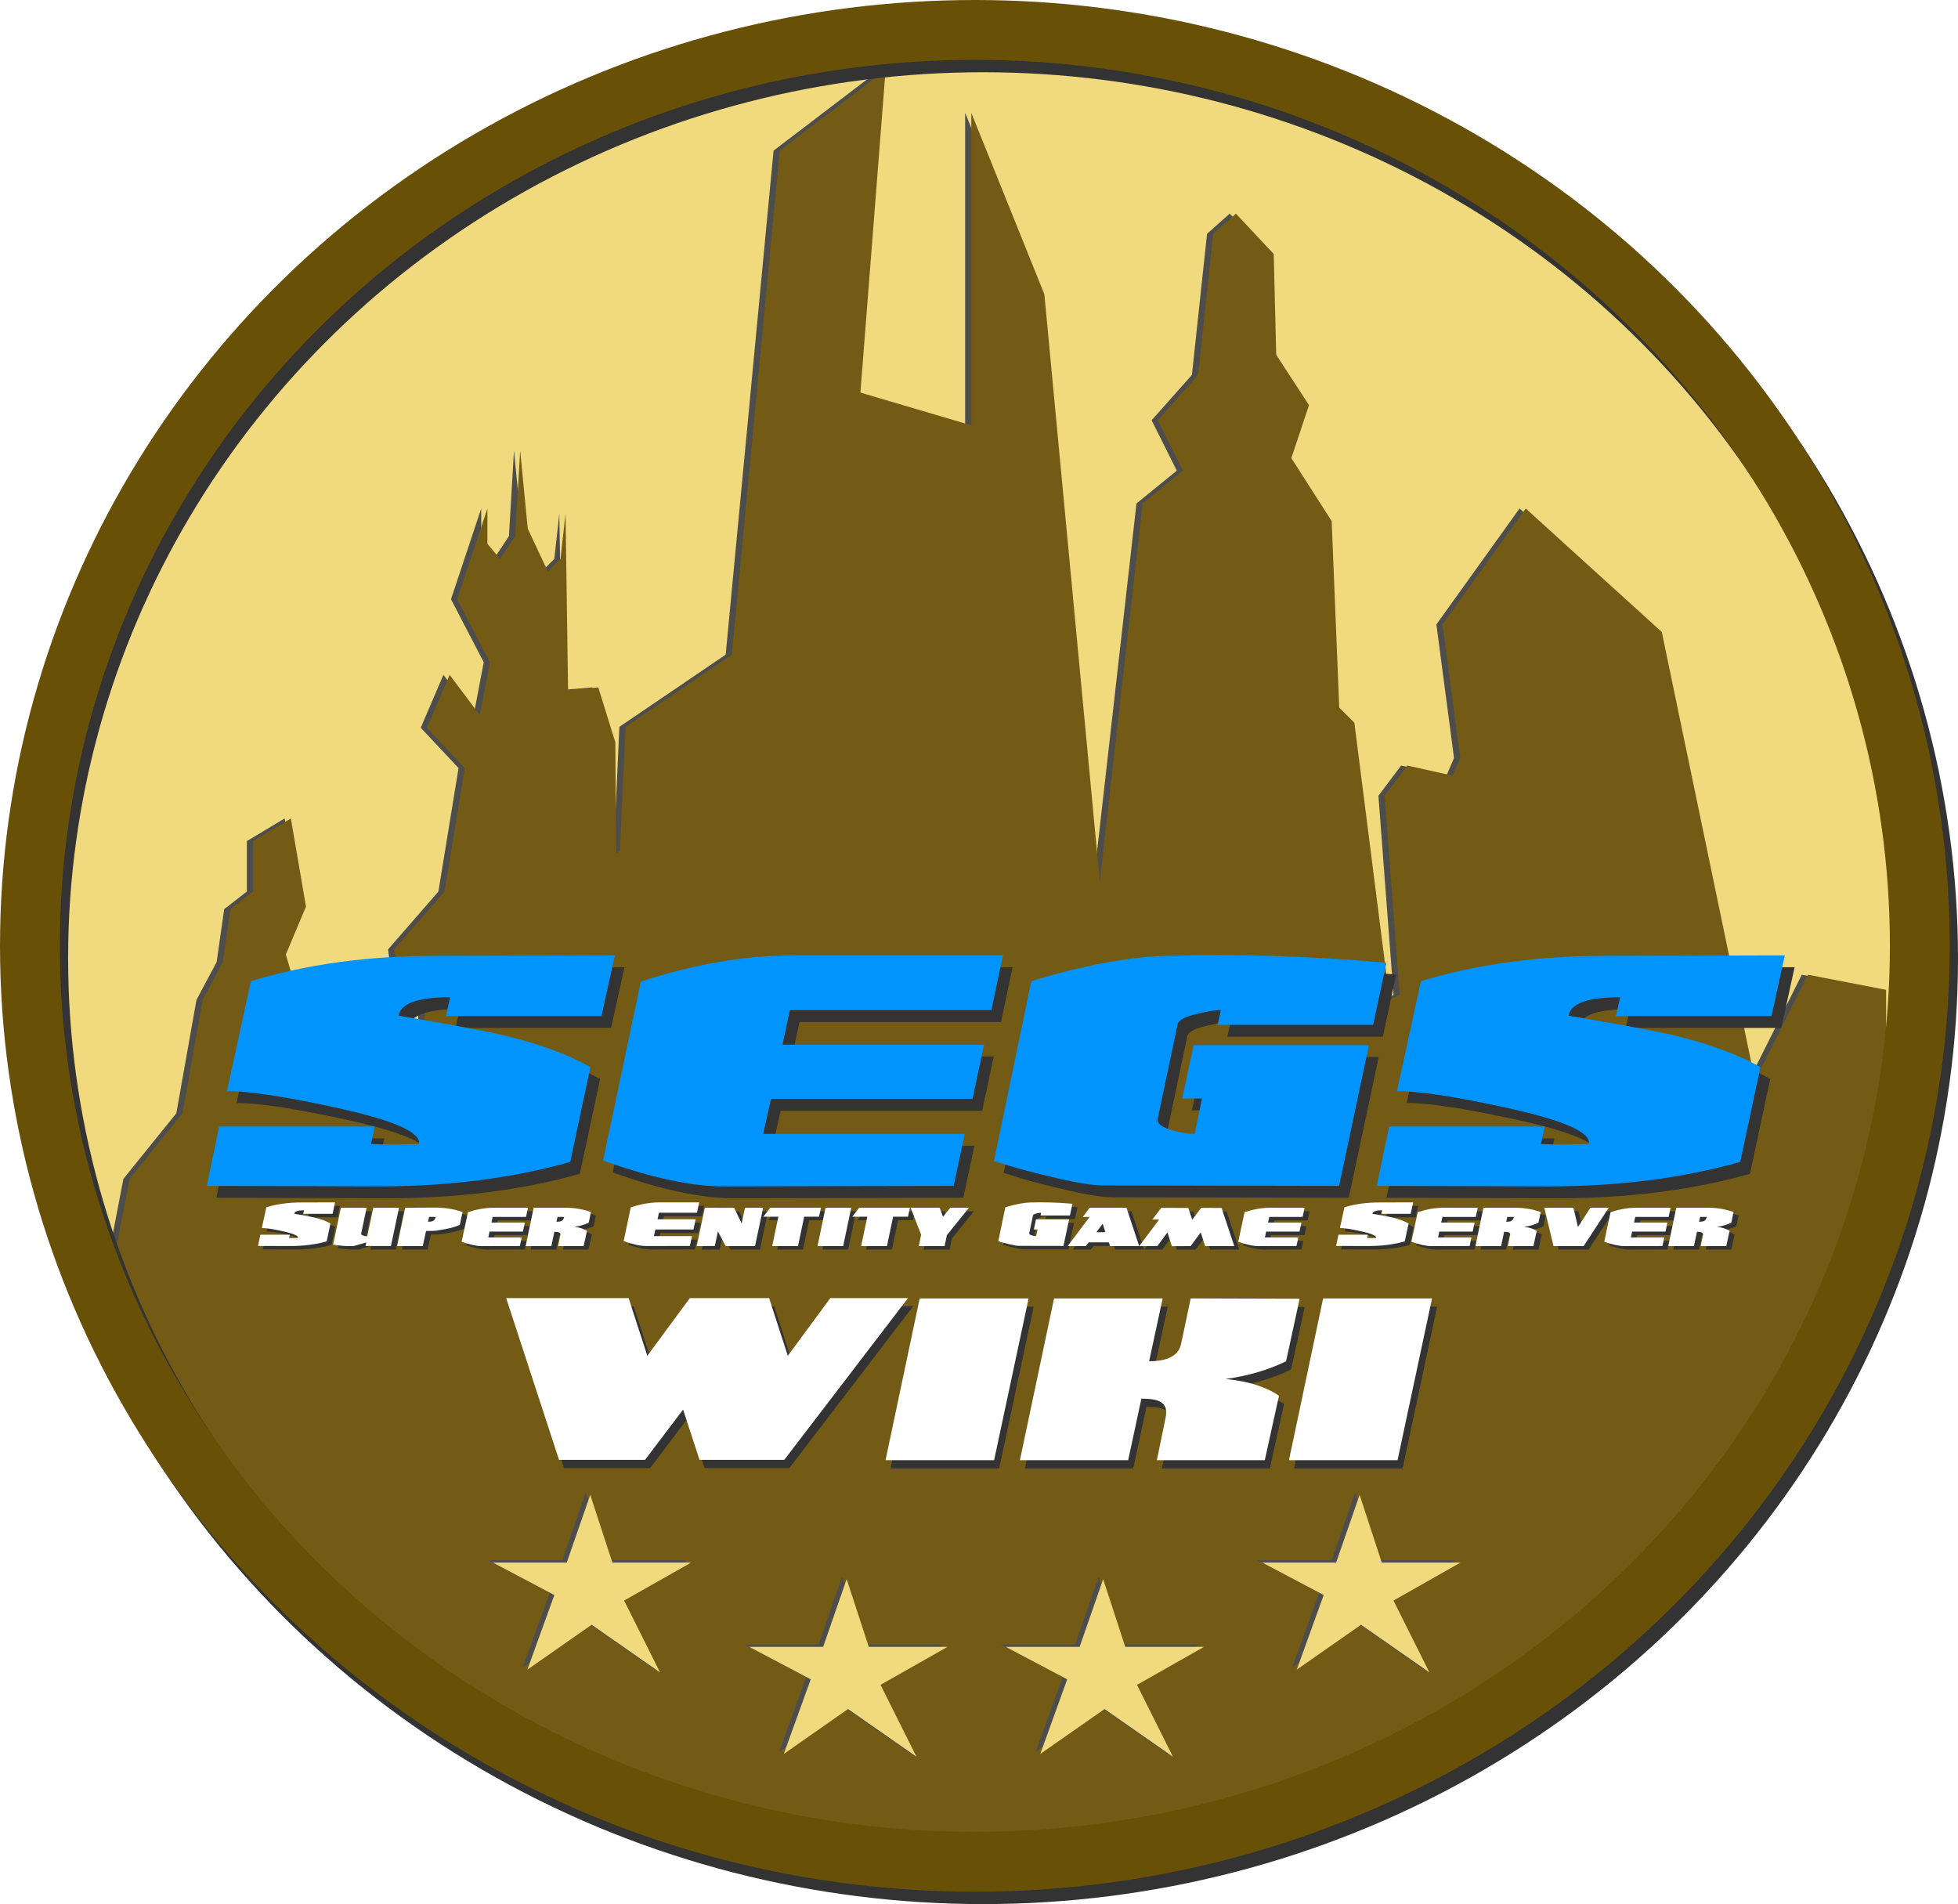 <?xml version="1.0" encoding="UTF-8" standalone="no"?>
<svg
   xmlns:dc="http://purl.org/dc/elements/1.1/"
   xmlns:cc="http://creativecommons.org/ns#"
   xmlns:rdf="http://www.w3.org/1999/02/22-rdf-syntax-ns#"
   xmlns:svg="http://www.w3.org/2000/svg"
   xmlns="http://www.w3.org/2000/svg"
   xmlns:sodipodi="http://sodipodi.sourceforge.net/DTD/sodipodi-0.dtd"
   xmlns:inkscape="http://www.inkscape.org/namespaces/inkscape"
   viewBox="0 0 160 155.592"
   height="155.592"
   width="160"
   id="svg2"
   version="1.1"
   sodipodi:docname="segs-wiki.svg"
   inkscape:version="0.92.4 (unknown)">
  <sodipodi:namedview
     pagecolor="#ffffff"
     bordercolor="#666666"
     borderopacity="1"
     objecttolerance="10"
     gridtolerance="10"
     guidetolerance="10"
     inkscape:pageopacity="0"
     inkscape:pageshadow="2"
     inkscape:window-width="1920"
     inkscape:window-height="1016"
     id="namedview249"
     showgrid="false"
     inkscape:zoom="4.290131"
     inkscape:cx="77.864377"
     inkscape:cy="42.235146"
     inkscape:window-x="0"
     inkscape:window-y="27"
     inkscape:window-maximized="1"
     inkscape:current-layer="svg2" />
  <defs
     id="defs6">
    <filter
       style="color-interpolation-filters:sRGB"
       id="filter1274-7"
       x="-0.006"
       width="1.012"
       y="-0.208"
       height="1.416">
      <feGaussianBlur
         stdDeviation="0.244"
         id="feGaussianBlur1276-3" />
    </filter>
    <filter
       style="color-interpolation-filters:sRGB"
       id="filter1266-6"
       x="-0.014"
       width="1.028"
       y="-0.094"
       height="1.188">
      <feGaussianBlur
         stdDeviation="0.58"
         id="feGaussianBlur1268-1" />
    </filter>
    <filter
       height="1.091"
       y="-0.045"
       width="1.033"
       x="-0.016"
       id="filter1688"
       style="color-interpolation-filters:sRGB">
      <feGaussianBlur
         id="feGaussianBlur1690"
         stdDeviation="1.471" />
    </filter>
  </defs>
  <ellipse
     style="opacity:1;fill:#f1da7d;fill-opacity:1;stroke:none;stroke-width:4.892;stroke-linecap:butt;stroke-linejoin:miter;stroke-miterlimit:4;stroke-dasharray:none;stroke-dashoffset:0;stroke-opacity:1"
     id="ellipse1214-9"
     cy="77.29"
     cx="79.663"
     rx="77.217"
     ry="74.844" />
  <path
     inkscape:connector-curvature="0"
     style="fill:#4d4d4d;fill-opacity:1;stroke:none;stroke-width:0.412px;stroke-linecap:butt;stroke-linejoin:miter;stroke-opacity:1"
     d="m 71.862,5.719 -8.65,6.59 -3.913,41.186 -8.687,5.898 -0.46,10.142 -0.31,0.198 -0.067,-9.082 -1.39,-4.478 -2.471,0.206 -0.206,-14.415 -0.412,3.707 -1.03,1.029 -1.647,-3.501 -0.618,-6.384 -0.412,7.001 -1.235,1.854 -1.03,-1.236 v -2.883 l -2.471,7.414 2.677,5.148 -0.824,4.325 -2.471,-3.295 -1.853,4.324 3.089,3.295 -1.647,10.09 -4.119,4.736 0.618,4.119 1.853,0.823 v 2.471 l -3.295,1.029 -2.265,-7.207 -1.528,10.599 -2.452,-1.244 -0.138,-4.619 -1.648,-5.56 1.648,-3.913 -1.236,-7.207 -3.089,1.853 v 4.118 l -1.853,1.442 -0.618,4.324 -1.647,3.09 -1.647,9.266 -4.324,5.355 -1.03,5.354 -0.825,2.883 v 2.099 c 8.173,18.52 23.703,33.065 43.08,40.347 21.23,5.869 31.685,5.495 55.912,0 22.812,-8.662 40.029,-27.303 46.397,-50.233 V 80.884 l -6.384,-1.236 -4.324,8.65 -7.619,-36.656 -11.12,-10.091 -6.795,9.474 1.441,10.915 -0.618,1.441 -3.706,-0.825 -1.854,2.472 1.236,16.268 -0.825,0.412 -2.882,-22.653 -1.236,-1.236 -0.618,-15.239 -3.295,-5.148 1.441,-4.325 -2.677,-4.118 -0.206,-8.238 -3.089,-3.295 -1.853,1.647 -1.236,11.533 -3.295,3.706 2.06,4.119 -3.295,2.677 -3.501,30.89 -4.53,-47.983 -5.971,-14.827 V 34.755 l -9.061,-2.677 z"
     id="path1584-3" />
  <path
     inkscape:connector-curvature="0"
     style="fill:#735b15;fill-opacity:1;stroke:none;stroke-width:0.412px;stroke-linecap:butt;stroke-linejoin:miter;stroke-opacity:1"
     d="m 72.368,5.719 -8.65,6.59 -3.913,41.186 -8.687,5.898 -0.46,10.142 -0.31,0.198 -0.067,-9.082 -1.39,-4.478 -2.471,0.206 -0.206,-14.415 -0.412,3.707 -1.03,1.029 -1.647,-3.501 -0.618,-6.384 -0.412,7.001 -1.235,1.854 -1.03,-1.236 v -2.883 l -2.471,7.414 2.677,5.148 -0.824,4.325 -2.471,-3.295 -1.853,4.324 3.089,3.295 -1.647,10.09 -4.119,4.736 0.618,4.119 1.853,0.823 v 2.471 l -3.295,1.029 -2.265,-7.207 -1.528,10.599 -2.452,-1.244 -0.138,-4.619 -1.648,-5.56 1.648,-3.913 -1.236,-7.207 -3.089,1.853 v 4.118 l -1.853,1.442 -0.618,4.324 -1.647,3.09 -1.647,9.266 -4.324,5.355 -1.03,5.354 -0.825,2.883 v 2.099 c 8.173,18.52 23.703,33.065 43.08,40.347 21.23,5.869 31.685,5.495 55.912,0 22.812,-8.662 40.029,-27.303 46.397,-50.233 V 80.884 l -6.384,-1.236 -4.324,8.65 -7.62,-36.656 -11.12,-10.091 -6.795,9.474 1.441,10.915 -0.618,1.441 -3.706,-0.825 -1.854,2.472 1.236,16.268 -0.825,0.412 -2.882,-22.653 -1.236,-1.236 -0.618,-15.239 -3.295,-5.148 1.441,-4.325 -2.677,-4.118 -0.206,-8.238 -3.089,-3.295 -1.853,1.647 -1.236,11.533 -3.295,3.706 2.059,4.119 -3.295,2.677 -3.501,30.89 L 85.342,24.046 79.37,9.219 V 34.755 L 70.309,32.078 Z"
     id="path1216-1" />
  <ellipse
     style="opacity:1;fill:none;fill-opacity:1;stroke:#333333;stroke-width:4.892;stroke-linecap:butt;stroke-linejoin:miter;stroke-miterlimit:4;stroke-dasharray:none;stroke-dashoffset:0;stroke-opacity:1"
     id="ellipse1594-9"
     cy="78.302"
     cx="80.337"
     rx="77.217"
     ry="74.844" />
  <ellipse
     ry="74.844"
     rx="77.217"
     cx="79.663"
     cy="77.29"
     id="ellipse1218-4"
     style="opacity:1;fill:none;fill-opacity:1;stroke:#695007;stroke-width:4.892;stroke-linecap:butt;stroke-linejoin:miter;stroke-miterlimit:4;stroke-dasharray:none;stroke-dashoffset:0;stroke-opacity:1" />
  <g
     transform="matrix(0.337,0,0,0.337,2.4121211e-6,-11.41)"
     id="g1721">
    <g
       aria-label="Super Entity Game Server"
       transform="matrix(3.78,0,0,3.78,-1542.63,-75.105)"
       style="font-style:normal;font-variant:normal;font-weight:normal;font-stretch:normal;font-size:13.94px;line-height:8.712px;font-family:'UltraViolent BB';-inkscape-font-specification:'UltraViolent BB';letter-spacing:0px;word-spacing:0px;fill:#333333;fill-opacity:1;stroke:none;stroke-width:0.348;filter:url(#filter1274-7)"
       id="text1242-7">
      <path
         d="m 429.911,106.18 -0.162,0.736 h -1.885 l 0.05,-0.229 q -0.585,0 -0.625,0.223 0.881,0.151 1.21,0.223 0.697,0.162 1.115,0.401 l -0.245,1.149 q -1.054,0.296 -2.308,0.296 l -2.097,-0.006 0.151,-0.719 h 1.885 l -0.045,0.212 q 0.1,0.006 0.284,0.006 0.178,0 0.296,-0.006 0.045,-0.212 -1.004,-0.441 -0.92,-0.201 -1.322,-0.201 l 0.29,-1.333 q 1.009,-0.307 2.242,-0.307 z"
         style="font-style:normal;font-variant:normal;font-weight:normal;font-stretch:normal;font-size:5.576px;font-family:'UltraViolent BB';-inkscape-font-specification:'UltraViolent BB';fill:#333333;stroke-width:0.348"
         id="path954" />
      <path
         d="m 433.494,108.98 h -1.628 l 0.05,-0.229 -0.809,0.229 q -0.134,0.006 -0.273,0.006 -0.507,0 -1.048,-0.095 l 0.496,-2.364 h 1.65 l -0.346,1.645 q -0.034,0.089 0.145,0.145 0.134,0.039 0.245,0.039 l 0.385,-1.829 h 1.65 z"
         style="font-style:normal;font-variant:normal;font-weight:normal;font-stretch:normal;font-size:5.576px;font-family:'UltraViolent BB';-inkscape-font-specification:'UltraViolent BB';fill:#333333;stroke-width:0.348"
         id="path956" />
      <path
         d="m 437.911,107.63 q -0.418,0.167 -0.887,0.256 l -0.307,0.056 q -0.335,0.067 -0.519,0.067 l -0.452,0.006 -0.212,0.97 h -1.645 l 0.519,-2.459 q 0.931,0 1.885,-0.011 0.954,-0.006 1.795,0.284 z m -1.545,-0.519 h -0.424 l -0.067,0.312 q 0.212,0 0.312,-0.05 0.139,-0.072 0.178,-0.262 z"
         style="font-style:normal;font-variant:normal;font-weight:normal;font-stretch:normal;font-size:5.576px;font-family:'UltraViolent BB';-inkscape-font-specification:'UltraViolent BB';fill:#333333;stroke-width:0.348"
         id="path958" />
      <path
         d="m 441.766,108.98 -2.453,0.006 q -0.502,0 -1.282,-0.279 l 0.407,-1.901 q 0.881,-0.279 1.617,-0.279 h 2.23 l -0.123,0.585 h -2.141 l -0.078,0.362 h 2.141 l -0.123,0.58 h -2.141 l -0.078,0.374 h 2.141 z"
         style="font-style:normal;font-variant:normal;font-weight:normal;font-stretch:normal;font-size:5.576px;font-family:'UltraViolent BB';-inkscape-font-specification:'UltraViolent BB';fill:#333333;stroke-width:0.348"
         id="path960" />
      <path
         d="m 446.071,108.009 -0.212,0.976 h -1.639 l 0.145,-0.719 q 0.045,-0.201 -0.385,-0.201 l -0.195,0.92 h -1.645 l 0.513,-2.459 h 2.08 q 0.814,0 1.595,0.273 l -0.145,0.686 q -0.418,0.201 -0.926,0.268 0.491,0.045 0.814,0.256 z m -1.461,-0.898 h -0.429 l -0.067,0.312 q 0.212,0 0.318,-0.05 0.139,-0.072 0.178,-0.262 z"
         style="font-style:normal;font-variant:normal;font-weight:normal;font-stretch:normal;font-size:5.576px;font-family:'UltraViolent BB';-inkscape-font-specification:'UltraViolent BB';fill:#333333;stroke-width:0.348"
         id="path962" />
      <path
         d="m 452.674,108.974 -2.799,0.006 q -0.574,0 -1.45,-0.312 l 0.457,-2.169 q 0.97,-0.318 1.846,-0.318 h 2.543 l -0.139,0.664 h -2.442 l -0.089,0.418 h 2.442 l -0.139,0.658 h -2.442 l -0.095,0.424 h 2.442 z"
         style="font-style:normal;font-variant:normal;font-weight:normal;font-stretch:normal;font-size:5.576px;font-family:'UltraViolent BB';-inkscape-font-specification:'UltraViolent BB';fill:#333333;stroke-width:0.348"
         id="path964" />
      <path
         d="m 456.854,108.985 h -1.885 l -0.496,-0.942 -0.201,0.937 h -0.507 v 0.006 h -0.652 l 0.519,-2.459 1.885,0.006 0.48,1.004 0.212,-1.004 q 0.29,0 0.58,-0.006 h 0.585 z"
         style="font-style:normal;font-variant:normal;font-weight:normal;font-stretch:normal;font-size:5.576px;font-family:'UltraViolent BB';-inkscape-font-specification:'UltraViolent BB';fill:#333333;stroke-width:0.348"
         id="path966" />
      <path
         d="m 460.96,107.1 h -0.953 l -0.396,1.885 h -1.656 l 0.396,-1.885 h -0.965 l 0.441,-0.574 h 3.256 z"
         style="font-style:normal;font-variant:normal;font-weight:normal;font-stretch:normal;font-size:5.576px;font-family:'UltraViolent BB';-inkscape-font-specification:'UltraViolent BB';fill:#333333;stroke-width:0.348"
         id="path968" />
      <path
         d="m 462.507,108.985 h -1.645 l 0.513,-2.459 h 1.65 z"
         style="font-style:normal;font-variant:normal;font-weight:normal;font-stretch:normal;font-size:5.576px;font-family:'UltraViolent BB';-inkscape-font-specification:'UltraViolent BB';fill:#333333;stroke-width:0.348"
         id="path970" />
      <path
         d="m 466.666,107.1 h -0.954 l -0.396,1.885 h -1.656 l 0.396,-1.885 h -0.965 l 0.441,-0.574 h 3.256 z"
         style="font-style:normal;font-variant:normal;font-weight:normal;font-stretch:normal;font-size:5.576px;font-family:'UltraViolent BB';-inkscape-font-specification:'UltraViolent BB';fill:#333333;stroke-width:0.348"
         id="path972" />
      <path
         d="m 470.578,106.526 -1.416,1.756 -0.145,0.703 h -1.656 l 0.151,-0.73 -0.675,-1.729 h 1.862 l 0.212,0.58 0.463,-0.58 z"
         style="font-style:normal;font-variant:normal;font-weight:normal;font-stretch:normal;font-size:5.576px;font-family:'UltraViolent BB';-inkscape-font-specification:'UltraViolent BB';fill:#333333;stroke-width:0.348"
         id="path974" />
      <path
         d="m 476.642,108.974 -2.86,-0.006 q -0.206,0 -0.658,-0.112 -0.34,-0.078 -0.664,-0.184 l 0.452,-2.18 q 0.931,-0.284 1.634,-0.307 1.266,-0.039 2.671,0.084 l -0.162,0.753 h -1.885 l 0.039,-0.178 q -0.106,0 -0.284,0.045 -0.223,0.05 -0.24,0.128 l -0.24,1.137 q -0.022,0.089 0.173,0.145 0.151,0.045 0.273,0.045 l 0.089,-0.429 h -0.24 l 0.139,-0.647 h 2.124 z"
         style="font-style:normal;font-variant:normal;font-weight:normal;font-stretch:normal;font-size:5.576px;font-family:'UltraViolent BB';-inkscape-font-specification:'UltraViolent BB';fill:#333333;stroke-width:0.348"
         id="path976" />
      <path
         d="m 481.498,108.985 h -1.868 l -0.078,-0.24 h -1.294 l -0.184,0.24 h -1.165 l 1.411,-1.874 h -0.435 l 0.429,-0.585 h 2.37 z m -2.163,-0.892 -0.178,-0.541 -0.401,0.541 z"
         style="font-style:normal;font-variant:normal;font-weight:normal;font-stretch:normal;font-size:5.576px;font-family:'UltraViolent BB';-inkscape-font-specification:'UltraViolent BB';fill:#333333;stroke-width:0.348"
         id="path978" />
      <path
         d="m 487.6,108.985 h -1.868 l -0.284,-0.881 -0.647,0.881 -1.204,0.006 -0.284,-0.887 -0.647,0.881 h -1.165 l 1.282,-1.706 h -0.435 l 0.563,-0.747 1.74,0.006 0.251,0.753 0.58,-0.758 1.305,0.006 z"
         style="font-style:normal;font-variant:normal;font-weight:normal;font-stretch:normal;font-size:5.576px;font-family:'UltraViolent BB';-inkscape-font-specification:'UltraViolent BB';fill:#333333;stroke-width:0.348"
         id="path980" />
      <path
         d="m 491.591,108.98 -2.453,0.006 q -0.502,0 -1.282,-0.279 l 0.407,-1.901 q 0.881,-0.279 1.617,-0.279 h 2.23 l -0.123,0.585 h -2.141 l -0.078,0.362 h 2.141 l -0.123,0.58 h -2.141 l -0.078,0.374 h 2.141 z"
         style="font-style:normal;font-variant:normal;font-weight:normal;font-stretch:normal;font-size:5.576px;font-family:'UltraViolent BB';-inkscape-font-specification:'UltraViolent BB';fill:#333333;stroke-width:0.348"
         id="path982" />
      <path
         d="m 499.077,106.18 -0.162,0.736 h -1.885 l 0.05,-0.229 q -0.585,0 -0.625,0.223 0.881,0.151 1.21,0.223 0.697,0.162 1.115,0.401 l -0.245,1.149 q -1.054,0.296 -2.308,0.296 l -2.097,-0.006 0.151,-0.719 h 1.885 l -0.045,0.212 q 0.1,0.006 0.284,0.006 0.178,0 0.296,-0.006 0.045,-0.212 -1.004,-0.441 -0.92,-0.201 -1.322,-0.201 l 0.29,-1.333 q 1.009,-0.307 2.242,-0.307 z"
         style="font-style:normal;font-variant:normal;font-weight:normal;font-stretch:normal;font-size:5.576px;font-family:'UltraViolent BB';-inkscape-font-specification:'UltraViolent BB';fill:#333333;stroke-width:0.348"
         id="path984" />
      <path
         d="m 502.699,108.98 -2.453,0.006 q -0.502,0 -1.282,-0.279 l 0.407,-1.901 q 0.881,-0.279 1.617,-0.279 h 2.23 l -0.123,0.585 h -2.141 l -0.078,0.362 h 2.141 l -0.123,0.58 h -2.141 l -0.078,0.374 h 2.141 z"
         style="font-style:normal;font-variant:normal;font-weight:normal;font-stretch:normal;font-size:5.576px;font-family:'UltraViolent BB';-inkscape-font-specification:'UltraViolent BB';fill:#333333;stroke-width:0.348"
         id="path986" />
      <path
         d="m 507.004,108.009 -0.212,0.976 h -1.639 l 0.145,-0.719 q 0.045,-0.201 -0.385,-0.201 l -0.195,0.92 h -1.645 l 0.513,-2.459 h 2.08 q 0.814,0 1.595,0.273 l -0.145,0.686 q -0.418,0.201 -0.926,0.268 0.491,0.045 0.814,0.256 z m -1.461,-0.898 h -0.429 l -0.067,0.312 q 0.212,0 0.318,-0.05 0.139,-0.072 0.178,-0.262 z"
         style="font-style:normal;font-variant:normal;font-weight:normal;font-stretch:normal;font-size:5.576px;font-family:'UltraViolent BB';-inkscape-font-specification:'UltraViolent BB';fill:#333333;stroke-width:0.348"
         id="path988" />
      <path
         d="m 511.623,106.526 -1.611,2.459 h -1.929 l -0.591,-2.459 h 1.868 l 0.29,1.238 0.797,-1.238 z"
         style="font-style:normal;font-variant:normal;font-weight:normal;font-stretch:normal;font-size:5.576px;font-family:'UltraViolent BB';-inkscape-font-specification:'UltraViolent BB';fill:#333333;stroke-width:0.348"
         id="path990" />
      <path
         d="m 515.071,108.98 -2.453,0.006 q -0.502,0 -1.282,-0.279 l 0.407,-1.901 q 0.881,-0.279 1.617,-0.279 h 2.23 l -0.123,0.585 h -2.141 l -0.078,0.362 h 2.141 l -0.123,0.58 h -2.141 l -0.078,0.374 h 2.141 z"
         style="font-style:normal;font-variant:normal;font-weight:normal;font-stretch:normal;font-size:5.576px;font-family:'UltraViolent BB';-inkscape-font-specification:'UltraViolent BB';fill:#333333;stroke-width:0.348"
         id="path992" />
      <path
         d="m 519.376,108.009 -0.212,0.976 h -1.639 l 0.145,-0.719 q 0.045,-0.201 -0.385,-0.201 l -0.195,0.92 h -1.645 l 0.513,-2.459 h 2.08 q 0.814,0 1.595,0.273 l -0.145,0.686 q -0.418,0.201 -0.926,0.268 0.491,0.045 0.814,0.256 z m -1.461,-0.898 h -0.429 l -0.067,0.312 q 0.212,0 0.318,-0.05 0.139,-0.072 0.178,-0.262 z"
         style="font-style:normal;font-variant:normal;font-weight:normal;font-stretch:normal;font-size:5.576px;font-family:'UltraViolent BB';-inkscape-font-specification:'UltraViolent BB';fill:#333333;stroke-width:0.348"
         id="path994" />
    </g>
    <g
       aria-label="Super Entity Game Server"
       style="font-style:normal;font-variant:normal;font-weight:normal;font-stretch:normal;font-size:52.686px;line-height:32.929px;font-family:'UltraViolent BB';-inkscape-font-specification:'UltraViolent BB';letter-spacing:0px;word-spacing:0px;fill:#ffffff;fill-opacity:1;stroke:none;stroke-width:1.317"
       id="text1222-4">
      <path
         d="m 81.253,325.405 -0.611,2.782 h -7.123 l 0.19,-0.864 q -2.213,0 -2.36,0.843 3.33,0.569 4.573,0.843 2.634,0.611 4.215,1.517 l -0.927,4.341 q -3.983,1.117 -8.725,1.117 l -7.924,-0.021 0.569,-2.719 h 7.123 l -0.169,0.801 q 0.379,0.021 1.075,0.021 0.674,0 1.117,-0.021 0.169,-0.801 -3.793,-1.665 -3.477,-0.759 -4.995,-0.759 l 1.096,-5.037 q 3.814,-1.159 8.472,-1.159 z"
         style="font-style:normal;font-variant:normal;font-weight:normal;font-stretch:normal;font-size:21.075px;font-family:'UltraViolent BB';-inkscape-font-specification:'UltraViolent BB';fill:#ffffff;stroke-width:1.317"
         id="path893" />
      <path
         d="M 94.793,335.985 H 88.639 l 0.19,-0.864 -3.056,0.864 q -0.506,0.021 -1.033,0.021 -1.918,0 -3.962,-0.358 l 1.876,-8.936 h 6.238 l -1.307,6.217 q -0.126,0.337 0.548,0.548 0.506,0.148 0.927,0.148 l 1.454,-6.912 h 6.238 z"
         style="font-style:normal;font-variant:normal;font-weight:normal;font-stretch:normal;font-size:21.075px;font-family:'UltraViolent BB';-inkscape-font-specification:'UltraViolent BB';fill:#ffffff;stroke-width:1.317"
         id="path895" />
      <path
         d="m 111.486,330.885 q -1.581,0.632 -3.351,0.969 l -1.159,0.211 q -1.264,0.253 -1.96,0.253 l -1.707,0.021 -0.801,3.667 h -6.217 l 1.96,-9.294 q 3.519,0 7.123,-0.042 3.604,-0.021 6.786,1.075 z m -5.838,-1.96 h -1.602 l -0.253,1.18 q 0.801,0 1.18,-0.19 0.527,-0.274 0.674,-0.991 z"
         style="font-style:normal;font-variant:normal;font-weight:normal;font-stretch:normal;font-size:21.075px;font-family:'UltraViolent BB';-inkscape-font-specification:'UltraViolent BB';fill:#ffffff;stroke-width:1.317"
         id="path897" />
      <path
         d="m 126.059,335.985 -9.273,0.021 q -1.897,0 -4.847,-1.054 l 1.538,-7.186 q 3.33,-1.054 6.112,-1.054 h 8.43 l -0.464,2.213 h -8.093 l -0.295,1.37 h 8.093 l -0.464,2.192 h -8.093 l -0.295,1.412 h 8.093 z"
         style="font-style:normal;font-variant:normal;font-weight:normal;font-stretch:normal;font-size:21.075px;font-family:'UltraViolent BB';-inkscape-font-specification:'UltraViolent BB';fill:#ffffff;stroke-width:1.317"
         id="path899" />
      <path
         d="m 142.33,332.318 -0.801,3.688 h -6.196 l 0.548,-2.719 q 0.169,-0.759 -1.454,-0.759 l -0.738,3.477 h -6.217 l 1.939,-9.294 h 7.861 q 3.077,0 6.027,1.033 l -0.548,2.592 q -1.581,0.759 -3.498,1.012 1.855,0.169 3.077,0.969 z m -5.522,-3.393 h -1.623 l -0.253,1.18 q 0.801,0 1.201,-0.19 0.527,-0.274 0.674,-0.991 z"
         style="font-style:normal;font-variant:normal;font-weight:normal;font-stretch:normal;font-size:21.075px;font-family:'UltraViolent BB';-inkscape-font-specification:'UltraViolent BB';fill:#ffffff;stroke-width:1.317"
         id="path901" />
      <path
         d="m 167.283,335.964 -10.579,0.021 q -2.171,0 -5.479,-1.18 l 1.728,-8.198 q 3.667,-1.201 6.976,-1.201 h 9.61 l -0.527,2.508 h -9.231 l -0.337,1.581 h 9.231 l -0.527,2.487 h -9.231 l -0.358,1.602 h 9.231 z"
         style="font-style:normal;font-variant:normal;font-weight:normal;font-stretch:normal;font-size:21.075px;font-family:'UltraViolent BB';-inkscape-font-specification:'UltraViolent BB';fill:#ffffff;stroke-width:1.317"
         id="path903" />
      <path
         d="m 183.082,336.006 h -7.123 l -1.876,-3.562 -0.759,3.541 h -1.918 v 0.021 h -2.466 l 1.96,-9.294 7.123,0.021 1.812,3.793 0.801,-3.793 q 1.096,0 2.192,-0.021 h 2.213 z"
         style="font-style:normal;font-variant:normal;font-weight:normal;font-stretch:normal;font-size:21.075px;font-family:'UltraViolent BB';-inkscape-font-specification:'UltraViolent BB';fill:#ffffff;stroke-width:1.317"
         id="path905" />
      <path
         d="m 198.601,328.883 h -3.604 l -1.496,7.123 h -6.259 l 1.496,-7.123 h -3.646 l 1.665,-2.171 h 12.308 z"
         style="font-style:normal;font-variant:normal;font-weight:normal;font-stretch:normal;font-size:21.075px;font-family:'UltraViolent BB';-inkscape-font-specification:'UltraViolent BB';fill:#ffffff;stroke-width:1.317"
         id="path907" />
      <path
         d="m 204.449,336.006 h -6.217 l 1.939,-9.294 h 6.238 z"
         style="font-style:normal;font-variant:normal;font-weight:normal;font-stretch:normal;font-size:21.075px;font-family:'UltraViolent BB';-inkscape-font-specification:'UltraViolent BB';fill:#ffffff;stroke-width:1.317"
         id="path909" />
      <path
         d="m 220.169,328.883 h -3.604 l -1.496,7.123 h -6.259 l 1.496,-7.123 h -3.646 l 1.665,-2.171 H 220.633 Z"
         style="font-style:normal;font-variant:normal;font-weight:normal;font-stretch:normal;font-size:21.075px;font-family:'UltraViolent BB';-inkscape-font-specification:'UltraViolent BB';fill:#ffffff;stroke-width:1.317"
         id="path911" />
      <path
         d="m 234.953,326.712 -5.353,6.638 -0.548,2.655 h -6.259 l 0.569,-2.761 -2.55,-6.533 h 7.039 l 0.801,2.192 1.749,-2.192 z"
         style="font-style:normal;font-variant:normal;font-weight:normal;font-stretch:normal;font-size:21.075px;font-family:'UltraViolent BB';-inkscape-font-specification:'UltraViolent BB';fill:#ffffff;stroke-width:1.317"
         id="path913" />
      <path
         d="m 257.874,335.964 -10.811,-0.021 q -0.78,0 -2.487,-0.421 -1.286,-0.295 -2.508,-0.695 l 1.707,-8.24 q 3.519,-1.075 6.175,-1.159 4.784,-0.148 10.095,0.316 l -0.611,2.845 h -7.123 l 0.148,-0.674 q -0.4,0 -1.075,0.169 -0.843,0.19 -0.906,0.485 l -0.906,4.299 q -0.084,0.337 0.653,0.548 0.569,0.169 1.033,0.169 l 0.337,-1.623 h -0.906 l 0.527,-2.445 h 8.029 z"
         style="font-style:normal;font-variant:normal;font-weight:normal;font-stretch:normal;font-size:21.075px;font-family:'UltraViolent BB';-inkscape-font-specification:'UltraViolent BB';fill:#ffffff;stroke-width:1.317"
         id="path915" />
      <path
         d="m 276.227,336.006 h -7.06 l -0.295,-0.906 h -4.889 l -0.695,0.906 h -4.405 l 5.332,-7.081 h -1.644 l 1.623,-2.213 h 8.957 z m -8.177,-3.372 -0.674,-2.044 -1.517,2.044 z"
         style="font-style:normal;font-variant:normal;font-weight:normal;font-stretch:normal;font-size:21.075px;font-family:'UltraViolent BB';-inkscape-font-specification:'UltraViolent BB';fill:#ffffff;stroke-width:1.317"
         id="path917" />
      <path
         d="m 299.288,336.006 h -7.06 l -1.075,-3.33 -2.445,3.33 -4.552,0.021 -1.075,-3.351 -2.445,3.33 h -4.405 l 4.847,-6.449 h -1.644 l 2.129,-2.824 6.575,0.021 0.948,2.845 2.192,-2.866 4.931,0.021 z"
         style="font-style:normal;font-variant:normal;font-weight:normal;font-stretch:normal;font-size:21.075px;font-family:'UltraViolent BB';-inkscape-font-specification:'UltraViolent BB';fill:#ffffff;stroke-width:1.317"
         id="path919" />
      <path
         d="m 314.371,335.985 -9.273,0.021 q -1.897,0 -4.847,-1.054 l 1.538,-7.186 q 3.33,-1.054 6.112,-1.054 h 8.43 l -0.464,2.213 h -8.093 l -0.295,1.37 h 8.093 l -0.464,2.192 h -8.093 l -0.295,1.412 h 8.093 z"
         style="font-style:normal;font-variant:normal;font-weight:normal;font-stretch:normal;font-size:21.075px;font-family:'UltraViolent BB';-inkscape-font-specification:'UltraViolent BB';fill:#ffffff;stroke-width:1.317"
         id="path921" />
      <path
         d="m 342.669,325.405 -0.611,2.782 h -7.123 l 0.19,-0.864 q -2.213,0 -2.36,0.843 3.33,0.569 4.573,0.843 2.634,0.611 4.215,1.517 l -0.927,4.341 q -3.983,1.117 -8.725,1.117 l -7.924,-0.021 0.569,-2.719 h 7.123 l -0.169,0.801 q 0.379,0.021 1.075,0.021 0.674,0 1.117,-0.021 0.169,-0.801 -3.793,-1.665 -3.477,-0.759 -4.995,-0.759 l 1.096,-5.037 q 3.814,-1.159 8.472,-1.159 z"
         style="font-style:normal;font-variant:normal;font-weight:normal;font-stretch:normal;font-size:21.075px;font-family:'UltraViolent BB';-inkscape-font-specification:'UltraViolent BB';fill:#ffffff;stroke-width:1.317"
         id="path923" />
      <path
         d="m 356.356,335.985 -9.273,0.021 q -1.897,0 -4.847,-1.054 l 1.538,-7.186 q 3.33,-1.054 6.112,-1.054 h 8.43 l -0.464,2.213 h -8.093 l -0.295,1.37 h 8.093 l -0.464,2.192 h -8.093 l -0.295,1.412 h 8.093 z"
         style="font-style:normal;font-variant:normal;font-weight:normal;font-stretch:normal;font-size:21.075px;font-family:'UltraViolent BB';-inkscape-font-specification:'UltraViolent BB';fill:#ffffff;stroke-width:1.317"
         id="path925" />
      <path
         d="m 372.627,332.318 -0.801,3.688 h -6.196 l 0.548,-2.719 q 0.169,-0.759 -1.454,-0.759 l -0.738,3.477 h -6.217 l 1.939,-9.294 h 7.861 q 3.077,0 6.027,1.033 l -0.548,2.592 q -1.581,0.759 -3.498,1.012 1.855,0.169 3.077,0.969 z m -5.522,-3.393 h -1.623 l -0.253,1.18 q 0.801,0 1.201,-0.19 0.527,-0.274 0.674,-0.991 z"
         style="font-style:normal;font-variant:normal;font-weight:normal;font-stretch:normal;font-size:21.075px;font-family:'UltraViolent BB';-inkscape-font-specification:'UltraViolent BB';fill:#ffffff;stroke-width:1.317"
         id="path927" />
      <path
         d="m 390.086,326.712 -6.091,9.294 h -7.292 l -2.234,-9.294 h 7.06 l 1.096,4.679 3.014,-4.679 z"
         style="font-style:normal;font-variant:normal;font-weight:normal;font-stretch:normal;font-size:21.075px;font-family:'UltraViolent BB';-inkscape-font-specification:'UltraViolent BB';fill:#ffffff;stroke-width:1.317"
         id="path929" />
      <path
         d="m 403.115,335.985 -9.273,0.021 q -1.897,0 -4.847,-1.054 l 1.538,-7.186 q 3.33,-1.054 6.112,-1.054 h 8.43 l -0.464,2.213 h -8.093 l -0.295,1.37 h 8.093 l -0.464,2.192 h -8.093 l -0.295,1.412 h 8.093 z"
         style="font-style:normal;font-variant:normal;font-weight:normal;font-stretch:normal;font-size:21.075px;font-family:'UltraViolent BB';-inkscape-font-specification:'UltraViolent BB';fill:#ffffff;stroke-width:1.317"
         id="path931" />
      <path
         d="m 419.387,332.318 -0.801,3.688 h -6.196 l 0.548,-2.719 q 0.169,-0.759 -1.454,-0.759 l -0.738,3.477 h -6.217 l 1.939,-9.294 h 7.861 q 3.077,0 6.027,1.033 l -0.548,2.592 q -1.581,0.759 -3.498,1.012 1.855,0.169 3.077,0.969 z m -5.522,-3.393 h -1.623 l -0.253,1.18 q 0.801,0 1.201,-0.19 0.527,-0.274 0.674,-0.991 z"
         style="font-style:normal;font-variant:normal;font-weight:normal;font-stretch:normal;font-size:21.075px;font-family:'UltraViolent BB';-inkscape-font-specification:'UltraViolent BB';fill:#ffffff;stroke-width:1.317"
         id="path933" />
    </g>
  </g>
  <g
     transform="matrix(0.337,0,0,0.337,2.4121211e-6,-11.41)"
     id="g1715">
    <g
       aria-label="SEGS"
       transform="matrix(3.78,0,0,3.78,-1542.63,-75.105)"
       style="font-style:normal;font-weight:normal;font-size:29.518px;line-height:18.449px;font-family:sans-serif;letter-spacing:0px;word-spacing:0px;fill:#333333;fill-opacity:1;stroke:none;stroke-width:0.794;stroke-miterlimit:4;stroke-dasharray:none;stroke-opacity:1;paint-order:markers fill stroke;filter:url(#filter1266-6)"
       id="text1260-0">
      <path
         d="m 448.161,90.87 -0.856,3.896 h -9.977 l 0.266,-1.21 q -3.099,0 -3.306,1.181 4.664,0.797 6.405,1.181 3.69,0.856 5.904,2.125 l -1.299,6.081 q -5.579,1.564 -12.22,1.564 l -11.099,-0.029 0.797,-3.808 h 9.977 l -0.236,1.122 q 0.531,0.029 1.505,0.029 0.945,0 1.564,-0.029 0.236,-1.122 -5.313,-2.332 -4.87,-1.063 -6.996,-1.063 l 1.535,-7.055 q 5.343,-1.623 11.866,-1.623 z"
         style="font-style:normal;font-variant:normal;font-weight:normal;font-stretch:normal;font-family:'UltraViolent BB';-inkscape-font-specification:'UltraViolent BB';fill:#333333;fill-opacity:1;stroke:none;stroke-width:0.794;stroke-miterlimit:4;stroke-dasharray:none;stroke-opacity:1;paint-order:markers fill stroke"
         id="path945" />
      <path
         d="m 469.9,105.659 -14.818,0.029 q -3.04,0 -7.675,-1.653 l 2.42,-11.482 q 5.136,-1.683 9.77,-1.683 h 13.46 l -0.738,3.513 h -12.929 l -0.472,2.214 h 12.929 l -0.738,3.483 h -12.929 l -0.502,2.243 h 12.929 z"
         style="font-style:normal;font-variant:normal;font-weight:normal;font-stretch:normal;font-family:'UltraViolent BB';-inkscape-font-specification:'UltraViolent BB';fill:#333333;fill-opacity:1;stroke:none;stroke-width:0.794;stroke-miterlimit:4;stroke-dasharray:none;stroke-opacity:1;paint-order:markers fill stroke"
         id="path947" />
      <path
         d="m 494.626,105.659 -15.143,-0.029 q -1.092,0 -3.483,-0.59 -1.801,-0.413 -3.513,-0.974 l 2.391,-11.541 q 4.929,-1.505 8.649,-1.623 6.701,-0.207 14.139,0.443 l -0.856,3.985 h -9.977 l 0.207,-0.945 q -0.561,0 -1.505,0.236 -1.181,0.266 -1.269,0.679 l -1.269,6.022 q -0.118,0.472 0.915,0.767 0.797,0.236 1.446,0.236 l 0.472,-2.273 h -1.269 l 0.738,-3.424 h 11.246 z"
         style="font-style:normal;font-variant:normal;font-weight:normal;font-stretch:normal;font-family:'UltraViolent BB';-inkscape-font-specification:'UltraViolent BB';fill:#333333;fill-opacity:1;stroke:none;stroke-width:0.794;stroke-miterlimit:4;stroke-dasharray:none;stroke-opacity:1;paint-order:markers fill stroke"
         id="path949" />
      <path
         d="m 523.224,90.87 -0.856,3.896 h -9.977 l 0.266,-1.21 q -3.099,0 -3.306,1.181 4.664,0.797 6.405,1.181 3.69,0.856 5.904,2.125 l -1.299,6.081 q -5.579,1.564 -12.22,1.564 l -11.099,-0.029 0.797,-3.808 h 9.977 l -0.236,1.122 q 0.531,0.029 1.505,0.029 0.945,0 1.564,-0.029 0.236,-1.122 -5.313,-2.332 -4.87,-1.063 -6.996,-1.063 l 1.535,-7.055 q 5.343,-1.623 11.866,-1.623 z"
         style="font-style:normal;font-variant:normal;font-weight:normal;font-stretch:normal;font-family:'UltraViolent BB';-inkscape-font-specification:'UltraViolent BB';fill:#333333;fill-opacity:1;stroke:none;stroke-width:0.794;stroke-miterlimit:4;stroke-dasharray:none;stroke-opacity:1;paint-order:markers fill stroke"
         id="path951" />
    </g>
    <g
       aria-label="SEGS"
       style="font-style:normal;font-weight:normal;font-size:111.563px;line-height:69.727px;font-family:sans-serif;letter-spacing:0px;word-spacing:0px;fill:#0194fc;fill-opacity:1;stroke:none;stroke-width:2.789"
       id="text1226-6">
      <path
         d="m 149.085,265.513 -3.235,14.726 h -37.708 l 1.004,-4.574 q -11.714,0 -12.495,4.463 17.627,3.012 24.209,4.463 13.945,3.235 22.313,8.033 l -4.909,22.982 q -21.085,5.913 -46.187,5.913 l -41.948,-0.112 3.012,-14.392 h 37.708 l -0.893,4.239 q 2.008,0.112 5.69,0.112 3.57,0 5.913,-0.112 0.892,-4.239 -20.081,-8.813 -18.408,-4.016 -26.44,-4.016 l 5.801,-26.664 q 20.193,-6.136 44.848,-6.136 z"
         style="font-style:normal;font-variant:normal;font-weight:normal;font-stretch:normal;font-family:'UltraViolent BB';-inkscape-font-specification:'UltraViolent BB';fill:#0194fc;fill-opacity:1;stroke-width:2.789"
         id="path884" />
      <path
         d="m 231.248,321.407 -56.005,0.112 q -11.491,0 -29.006,-6.248 l 9.148,-43.398 q 19.412,-6.359 36.927,-6.359 h 50.873 l -2.789,13.276 h -48.865 l -1.785,8.367 h 48.865 l -2.789,13.164 h -48.865 l -1.897,8.479 h 48.865 z"
         style="font-style:normal;font-variant:normal;font-weight:normal;font-stretch:normal;font-family:'UltraViolent BB';-inkscape-font-specification:'UltraViolent BB';fill:#0194fc;fill-opacity:1;stroke-width:2.789"
         id="path886" />
      <path
         d="m 324.7,321.407 -57.232,-0.112 q -4.128,0 -13.164,-2.231 -6.805,-1.562 -13.276,-3.682 l 9.037,-43.621 q 18.631,-5.69 32.688,-6.136 25.325,-0.781 53.439,1.673 l -3.235,15.061 h -37.708 l 0.781,-3.57 q -2.12,0 -5.69,0.892 -4.463,1.004 -4.797,2.566 l -4.797,22.759 q -0.446,1.785 3.458,2.901 3.012,0.893 5.467,0.893 l 1.785,-8.59 h -4.797 l 2.789,-12.941 h 42.506 z"
         style="font-style:normal;font-variant:normal;font-weight:normal;font-stretch:normal;font-family:'UltraViolent BB';-inkscape-font-specification:'UltraViolent BB';fill:#0194fc;fill-opacity:1;stroke-width:2.789"
         id="path888" />
      <path
         d="m 432.787,265.513 -3.235,14.726 h -37.708 l 1.004,-4.574 q -11.714,0 -12.495,4.463 17.627,3.012 24.209,4.463 13.945,3.235 22.313,8.033 l -4.909,22.982 q -21.085,5.913 -46.187,5.913 l -41.948,-0.112 3.012,-14.392 h 37.708 l -0.893,4.239 q 2.008,0.112 5.69,0.112 3.57,0 5.913,-0.112 0.892,-4.239 -20.081,-8.813 -18.408,-4.016 -26.44,-4.016 l 5.801,-26.664 q 20.193,-6.136 44.848,-6.136 z"
         style="font-style:normal;font-variant:normal;font-weight:normal;font-stretch:normal;font-family:'UltraViolent BB';-inkscape-font-specification:'UltraViolent BB';fill:#0194fc;fill-opacity:1;stroke-width:2.789"
         id="path890" />
    </g>
  </g>
  <g
     id="g1731"
     transform="matrix(0.337,0,0,0.337,-1.306,-19.485)">
    <g
       aria-label="WIKI"
       style="font-style:normal;font-variant:normal;font-weight:normal;font-stretch:normal;font-size:78.138px;line-height:48.836px;font-family:'UltraViolent BB';-inkscape-font-specification:'UltraViolent BB';text-align:center;letter-spacing:0px;word-spacing:0px;text-anchor:middle;fill:#333333;fill-opacity:1;stroke:none;stroke-width:1.953;filter:url(#filter1688)"
       id="text1725">
      <path
         d="m 225.278,374.571 -30.005,39.225 h -20.55 l -3.985,-12.189 -9.22,12.189 h -20.863 l -12.815,-39.225 h 29.692 l 4.532,13.987 10.314,-13.987 h 19.222 l 4.532,13.987 10.314,-13.987 z"
         style="font-style:normal;font-variant:normal;font-weight:normal;font-stretch:normal;font-family:'UltraViolent BB';-inkscape-font-specification:'UltraViolent BB';text-align:center;text-anchor:middle;fill:#333333;fill-opacity:1;stroke-width:1.953"
         id="path997" />
      <path
         d="m 246.159,413.874 h -26.332 l 8.283,-39.225 h 26.411 z"
         style="font-style:normal;font-variant:normal;font-weight:normal;font-stretch:normal;font-family:'UltraViolent BB';-inkscape-font-specification:'UltraViolent BB';text-align:center;text-anchor:middle;fill:#333333;fill-opacity:1;stroke-width:1.953"
         id="path999" />
      <path
         d="m 315.23,398.247 -3.438,15.628 h -26.176 l 2.11,-10.236 q 0.625,-2.891 -1.25,-3.907 -1.328,-0.781 -4.61,-0.781 l -3.204,14.924 h -26.254 l 8.283,-39.225 h 26.332 l -3.282,15.237 q 6.798,0 7.736,-4.141 l 2.344,-11.096 26.411,0.078 -3.282,15.159 q -6.564,3.204 -14.69,4.298 8.126,0.781 12.971,4.063 z"
         style="font-style:normal;font-variant:normal;font-weight:normal;font-stretch:normal;font-family:'UltraViolent BB';-inkscape-font-specification:'UltraViolent BB';text-align:center;text-anchor:middle;fill:#333333;fill-opacity:1;stroke-width:1.953"
         id="path1001" />
      <path
         d="m 343.984,413.874 h -26.332 l 8.283,-39.225 h 26.411 z"
         style="font-style:normal;font-variant:normal;font-weight:normal;font-stretch:normal;font-family:'UltraViolent BB';-inkscape-font-specification:'UltraViolent BB';text-align:center;text-anchor:middle;fill:#333333;fill-opacity:1;stroke-width:1.953"
         id="path1003" />
    </g>
    <g
       aria-label="WIKI"
       style="font-style:normal;font-variant:normal;font-weight:normal;font-stretch:normal;font-size:78.138px;line-height:48.836px;font-family:'UltraViolent BB';-inkscape-font-specification:'UltraViolent BB';text-align:center;letter-spacing:0px;word-spacing:0px;text-anchor:middle;fill:#ffffff;fill-opacity:1;stroke:none;stroke-width:1.953"
       id="text1729">
      <path
         d="m 224.052,372.571 -30.005,39.225 h -20.55 l -3.985,-12.189 -9.22,12.189 h -20.863 l -12.815,-39.225 h 29.692 l 4.532,13.987 10.314,-13.987 h 19.222 l 4.532,13.987 10.314,-13.987 z"
         style="font-style:normal;font-variant:normal;font-weight:normal;font-stretch:normal;font-family:'UltraViolent BB';-inkscape-font-specification:'UltraViolent BB';text-align:center;text-anchor:middle;fill:#ffffff;fill-opacity:1;stroke-width:1.953"
         id="path936" />
      <path
         d="m 244.933,411.874 h -26.332 l 8.283,-39.225 h 26.411 z"
         style="font-style:normal;font-variant:normal;font-weight:normal;font-stretch:normal;font-family:'UltraViolent BB';-inkscape-font-specification:'UltraViolent BB';text-align:center;text-anchor:middle;fill:#ffffff;fill-opacity:1;stroke-width:1.953"
         id="path938" />
      <path
         d="m 314.005,396.247 -3.438,15.628 h -26.176 l 2.11,-10.236 q 0.625,-2.891 -1.25,-3.907 -1.328,-0.781 -4.61,-0.781 l -3.204,14.924 h -26.254 l 8.283,-39.225 h 26.332 l -3.282,15.237 q 6.798,0 7.736,-4.141 l 2.344,-11.096 26.411,0.078 -3.282,15.159 q -6.564,3.204 -14.69,4.298 8.126,0.781 12.971,4.063 z"
         style="font-style:normal;font-variant:normal;font-weight:normal;font-stretch:normal;font-family:'UltraViolent BB';-inkscape-font-specification:'UltraViolent BB';text-align:center;text-anchor:middle;fill:#ffffff;fill-opacity:1;stroke-width:1.953"
         id="path940" />
      <path
         d="m 342.758,411.874 h -26.332 l 8.283,-39.225 h 26.411 z"
         style="font-style:normal;font-variant:normal;font-weight:normal;font-stretch:normal;font-family:'UltraViolent BB';-inkscape-font-specification:'UltraViolent BB';text-align:center;text-anchor:middle;fill:#ffffff;fill-opacity:1;stroke-width:1.953"
         id="path942" />
    </g>
  </g>
  <g
     transform="matrix(0.337,0,0,0.337,0.103,7.5579794e-6)"
     id="g1160">
    <g
       id="g1140"
       transform="matrix(0.905,0,0,0.905,12.687,37.497)">
      <path
         inkscape:connector-curvature="0"
         style="fill:#4d4d4d;fill-opacity:1;stroke:none;stroke-width:1.221px;stroke-linecap:butt;stroke-linejoin:miter;stroke-opacity:1"
         d="m 142.568,358.46 -6.295,18.146 h -19.811 l 16.48,8.701 -7.223,19.998 17.219,-12.035 18.33,12.775 -9.629,-19.256 17.961,-10.184 h -21.107 z"
         id="path1116" />
      <path
         inkscape:connector-curvature="0"
         id="path1216-1-3-3"
         d="m 143.793,359.073 -6.295,18.146 h -19.811 l 16.48,8.701 -7.223,19.998 17.219,-12.035 18.33,12.775 -9.629,-19.256 17.961,-10.184 h -21.107 z"
         style="fill:#f1da7d;fill-opacity:1;stroke:none;stroke-width:1.221px;stroke-linecap:butt;stroke-linejoin:miter;stroke-opacity:1" />
    </g>
    <g
       id="g1136"
       transform="matrix(0.905,0,0,0.905,31.68,37.497)">
      <path
         inkscape:connector-curvature="0"
         id="path1118"
         d="m 327.722,358.46 -6.295,18.146 h -19.811 l 16.48,8.701 -7.223,19.998 17.219,-12.035 18.33,12.775 -9.629,-19.256 17.961,-10.184 h -21.107 z"
         style="fill:#4d4d4d;fill-opacity:1;stroke:none;stroke-width:1.221px;stroke-linecap:butt;stroke-linejoin:miter;stroke-opacity:1" />
      <path
         inkscape:connector-curvature="0"
         style="fill:#f1da7d;fill-opacity:1;stroke:none;stroke-width:1.221px;stroke-linecap:butt;stroke-linejoin:miter;stroke-opacity:1"
         d="m 328.947,359.073 -6.295,18.146 h -19.811 l 16.48,8.701 -7.223,19.998 17.219,-12.035 18.33,12.775 -9.629,-19.256 17.961,-10.184 h -21.107 z"
         id="path1107" />
    </g>
    <g
       id="g1132"
       transform="matrix(0.905,0,0,0.905,53.269,37.497)">
      <path
         inkscape:connector-curvature="0"
         style="fill:#4d4d4d;fill-opacity:1;stroke:none;stroke-width:1.221px;stroke-linecap:butt;stroke-linejoin:miter;stroke-opacity:1"
         d="m 235.146,381.048 -6.295,18.146 h -19.811 l 16.48,8.701 -7.223,19.998 17.219,-12.035 18.33,12.775 -9.629,-19.256 17.961,-10.184 h -21.107 z"
         id="path1120" />
      <path
         inkscape:connector-curvature="0"
         id="path1109"
         d="m 236.371,381.661 -6.295,18.146 h -19.811 l 16.48,8.701 -7.223,19.998 17.219,-12.035 18.33,12.775 -9.629,-19.256 17.961,-10.184 h -21.107 z"
         style="fill:#f1da7d;fill-opacity:1;stroke:none;stroke-width:1.221px;stroke-linecap:butt;stroke-linejoin:miter;stroke-opacity:1" />
    </g>
    <g
       id="g1146"
       transform="matrix(0.905,0,0,0.905,74.86,57.935)">
      <path
         inkscape:connector-curvature="0"
         id="path1142"
         d="m 142.568,358.46 -6.295,18.146 h -19.811 l 16.48,8.701 -7.223,19.998 17.219,-12.035 18.33,12.775 -9.629,-19.256 17.961,-10.184 h -21.107 z"
         style="fill:#4d4d4d;fill-opacity:1;stroke:none;stroke-width:1.221px;stroke-linecap:butt;stroke-linejoin:miter;stroke-opacity:1" />
      <path
         inkscape:connector-curvature="0"
         style="fill:#f1da7d;fill-opacity:1;stroke:none;stroke-width:1.221px;stroke-linecap:butt;stroke-linejoin:miter;stroke-opacity:1"
         d="m 143.793,359.073 -6.295,18.146 h -19.811 l 16.48,8.701 -7.223,19.998 17.219,-12.035 18.33,12.775 -9.629,-19.256 17.961,-10.184 h -21.107 z"
         id="path1144" />
    </g>
  </g>
</svg>
